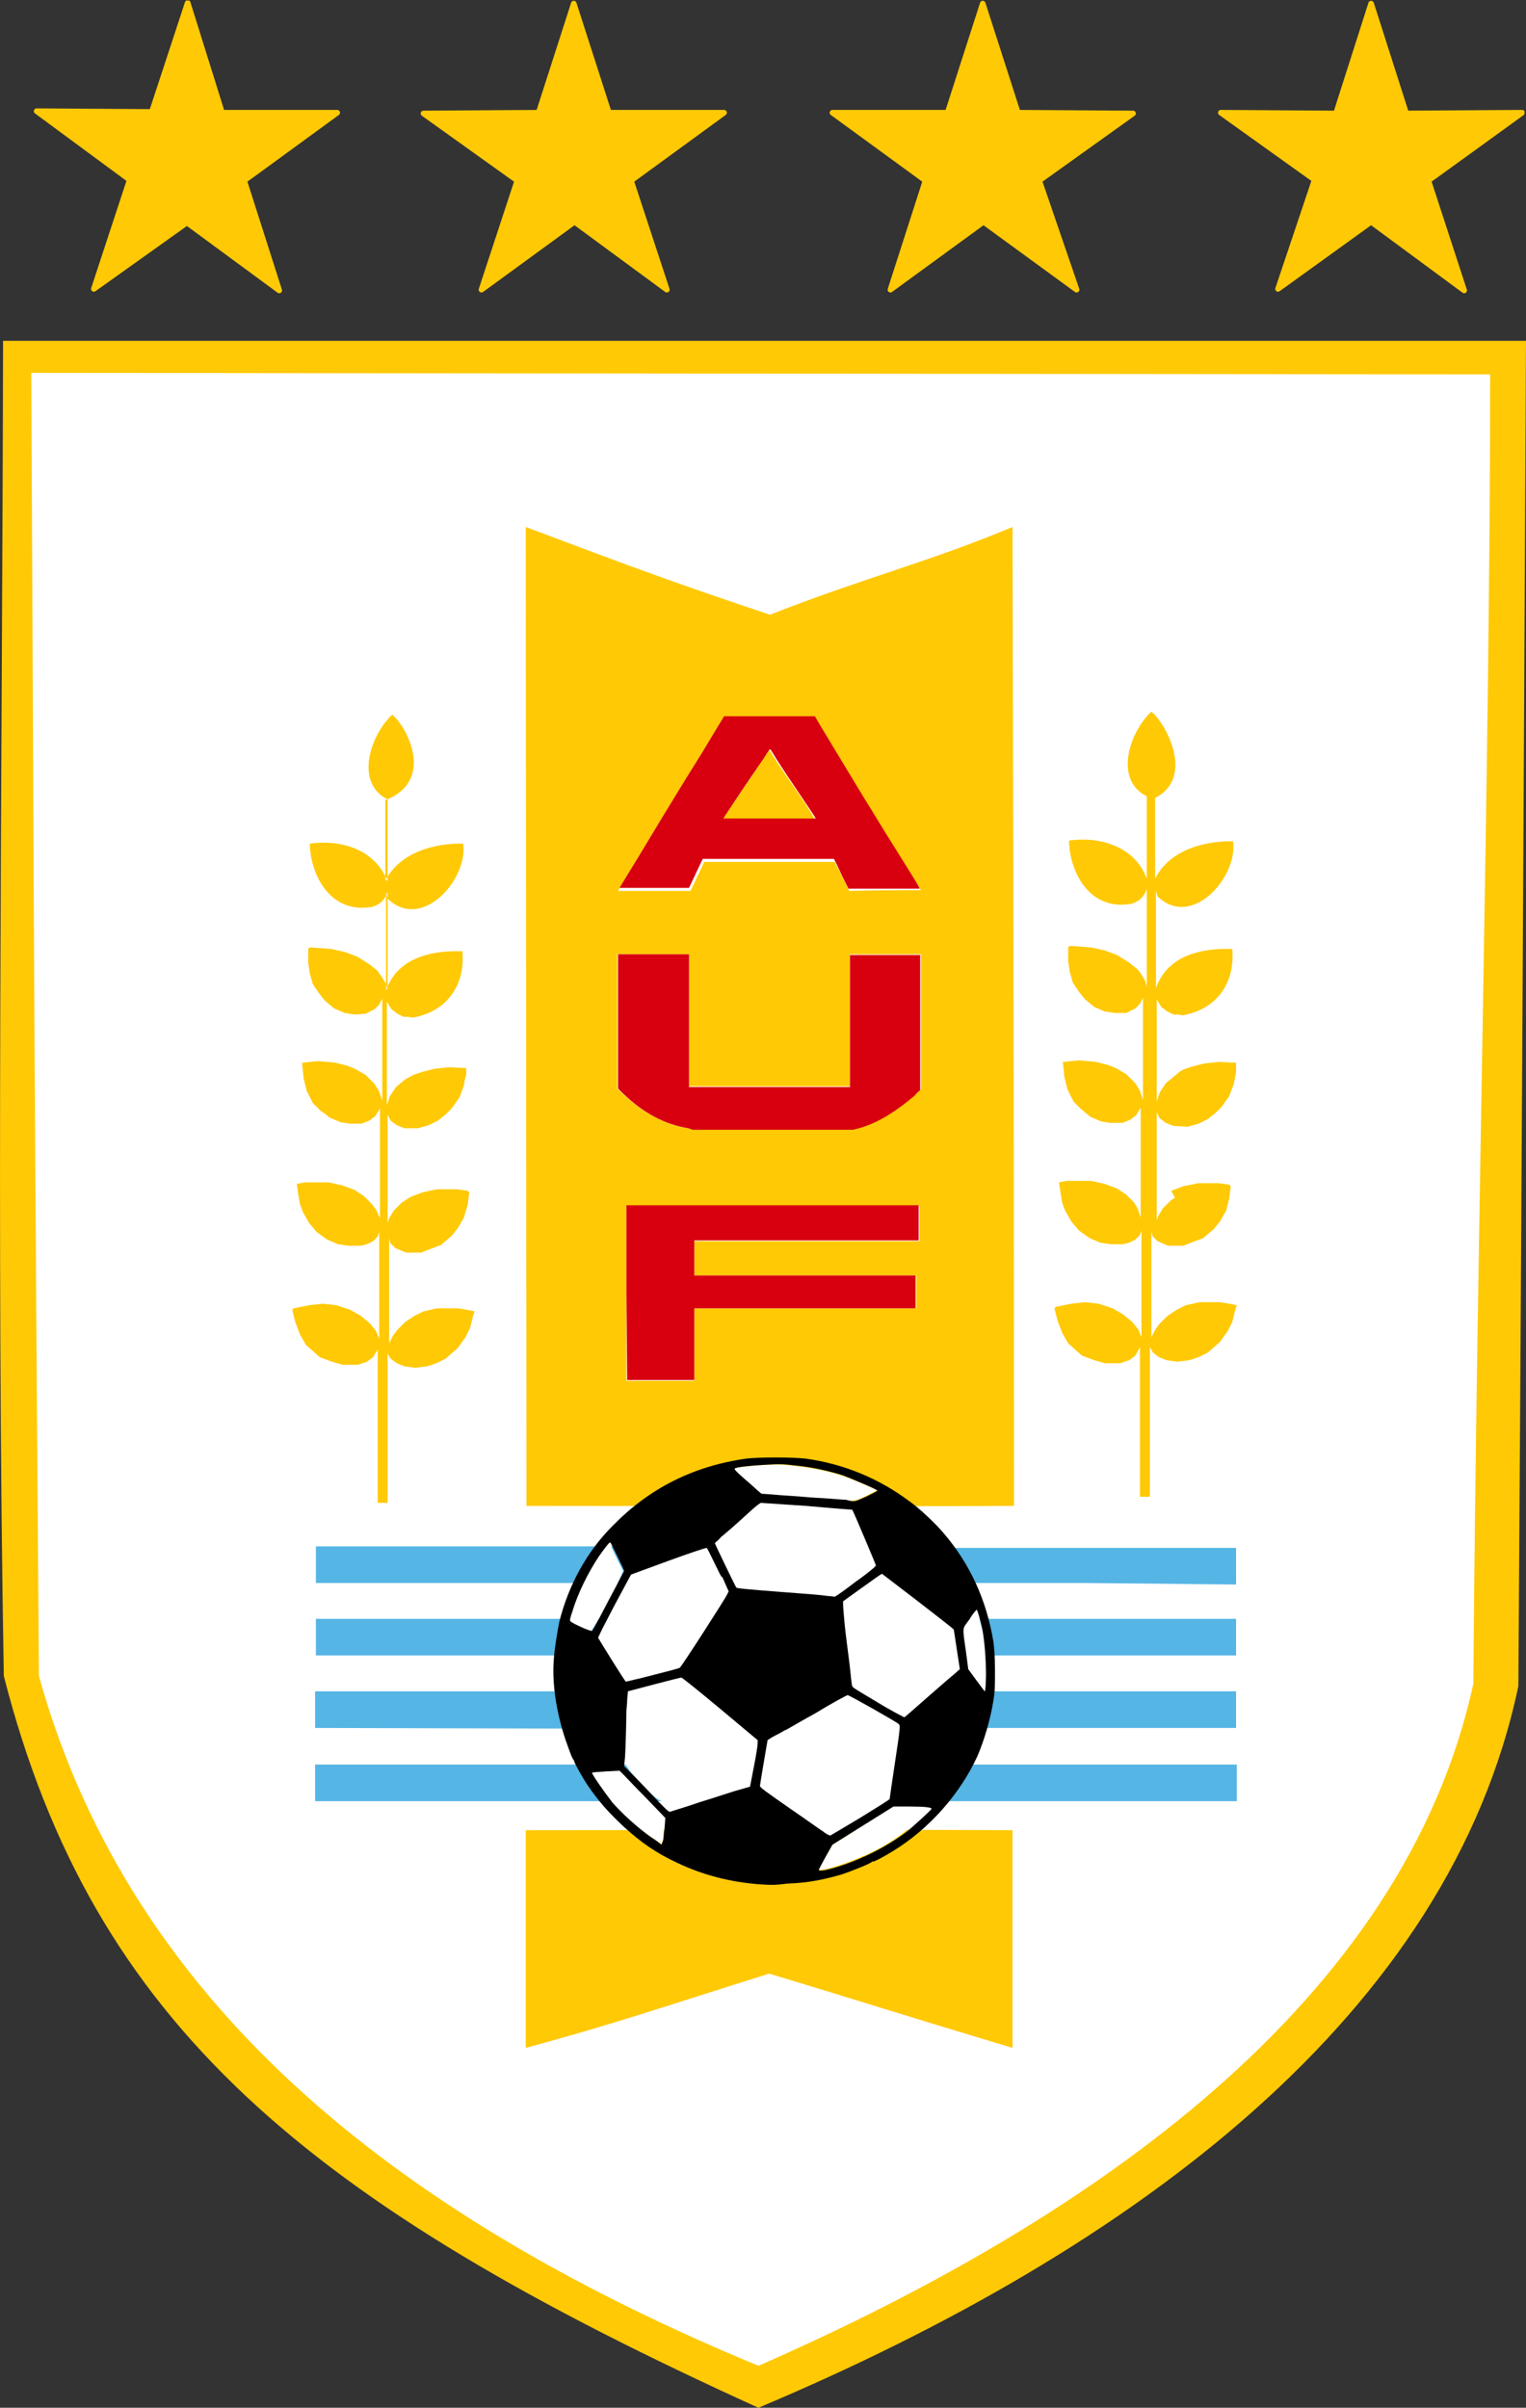 <svg xmlns="http://www.w3.org/2000/svg" xmlns:xlink="http://www.w3.org/1999/xlink" xml:space="preserve" id="katman_1" x="0" y="0" version="1.0" viewBox="180 42.03 200 315.57"><rect x="180" y="42.03" width="200" height="315.57" fill="#333333" stroke="none"/><style>.st0{fill:#fff}.st1{fill:#ffc905}.st3{fill:#d8000f}.st5{fill:#ffc905;stroke:#ffc905;stroke-width:.73;stroke-linejoin:round}</style><path d="M182.6 261.6c-.3-56.3.2-124.1-.7-173 69.4.4 122.8 0 195.5.5-.6 61.2-.2 107.6-1 173.9-8.6 35.5-60.9 79.3-96.2 91.5-61.3-13.4-94.2-81.6-97.6-92.9" class="st0"/><path d="M279.4 357.6c-59-26.8-87.2-50.2-98.9-95.9-1-56.8-.2-118.2-.1-175H380c-.3 58.8-.6 117.5-1 176.3-9 42.9-50 73.7-99.6 94.6m93.7-94.9c.4-56.7 2.2-121.2 2.2-171.6l-191.2-.2c.3 56.3.2 65.7 1 170.8 12.4 44.6 49.4 71.8 94.3 90.4 43.6-19.1 84.6-47.6 93.7-89.4" class="st1"/><path d="m248.9 111.1.1 128.3c21.3 0 42.5.1 63.8 0l.1-.1c0-40.9-.1-87.3-.2-128.2-10.7 4.5-19.3 6.6-31.8 11.5-14-4.7-18.4-6.4-32-11.5m82 24.2c-2.8 2.6-5 8.9-.6 11.1v10.8c-1.5-4.1-5.9-5.6-10.2-5 .1 4.3 2.8 9.2 8.1 8.3.9-.2 1.8-.9 2.1-2v12.9l-.1-.4-.1-.4-.3-.5-.3-.5-.3-.4-.2-.2-.5-.4-.5-.4-.8-.5-.8-.5-.8-.3-.8-.3-.9-.2-.9-.2-1.4-.1-1.4-.1-.1.1-.1.1v1.8l.1.7.1.7.2.7.2.7.4.6.4.6.4.5.4.5.6.5.6.5.7.3.7.3.7.1.7.1h1.4l.6-.3.6-.3.3-.3.3-.3.2-.4.2-.4v13.4l-.2-.6-.2-.6-.3-.5-.3-.5-.6-.6-.6-.6-.7-.4-.7-.4-.5-.2-.5-.2-.8-.2-.8-.2-1.1-.1-1.1-.1-1.9.2h-.2l.1 1 .1 1 .2.8.2.8.4.8.4.8.5.5.5.5.6.5.6.5.7.3.7.3.6.1.6.1h1.6l.5-.2.5-.2.4-.3.4-.3.3-.5.3-.5v14.4l-.2-.6-.2-.6-.5-.8-.5-.5-.5-.5-.6-.4-.6-.4-.8-.3-.8-.3-.9-.2-.9-.2h-3.2l-.5.1-.5.1.1.7.1.7.1.6.1.6.2.6.2.5.4.7.4.7.5.6.5.6.7.5.7.5.7.3.7.3.7.1.7.1h1.6l.4-.1.4-.1.4-.2.4-.2.3-.3.3-.3.1-.3.1-.3v14l-.2-.5-.2-.5-.4-.5-.4-.5-.6-.5-.6-.5-.7-.4-.7-.4-.9-.3-.9-.3-.9-.1-.9-.1-.9.1-.9.1-1 .2-1 .2-.2.2.2.8.2.8.3.8.3.8.4.7.4.7.9.8.9.8.8.3.8.3.7.2.7.2h2l.6-.2.6-.2.4-.3.4-.3.6-1.1v19.6h1.3v-19.6l.2.3.2.4.4.3.4.3.5.2.5.2.7.1.7.1.8-.1.8-.1.6-.2.6-.2.6-.3.6-.3.8-.7.8-.7.5-.7.5-.7.3-.6.3-.6.2-.8.2-.8.1-.3.1-.3-.5-.1-.5-.1-.6-.1-.6-.1h-2.7l-.9.2-.9.2-.6.3-.6.3-.6.4-.6.4-.5.5-.5.5-.3.4-.3.4-.5 1v-13.8l.1.3.1.3.3.3.3.3.7.3.7.3h2l.5-.2.5-.2.8-.3.8-.3.7-.6.7-.6.4-.5.4-.5.4-.7.4-.7.2-.8.2-.8.1-.8.1-.8-.1-.1-.1-.1-.7-.1-.7-.1h-2.6l-1 .2-1 .2-.8.3-.8.3.5.9-.6.4-.5.5-.5.5-.3.5-.3.5-.1.3-.1.3v-14.2l.2.4.2.4.4.3.4.3.5.2.5.2 1.9.1.7-.2.7-.2.6-.3.6-.3.5-.4.5-.4.8-.8.5-.7.5-.7.3-.8.3-.8.3-1.5v-1.3h-.6l-1.5-.1-1 .1-1 .1-.8.2-.8.2-.6.2-.6.2-.5.3-.6.5-.6.5-.6.5-.4.6-.4.6-.2.6-.2.6V173l.3.5.3.5.4.3.4.3.4.2.4.2h.6l.6.1c4.6-.8 6.9-4.4 6.5-8.7h-.8c-3.6 0-7.3 1-8.9 4.4l-.3.7v-12.8l.1.4.1.4c4.5 4.4 10.6-2.6 9.9-7.2-3.4-.1-8.3 1-10.2 4.9v-10.6c5.3-2.7 1.3-9.9-.5-11.3m-99.5.4c-2.8 2.6-5 8.9-.6 11.1v10.8c-1.5-4.1-5.9-5.6-10.2-5 .1 4.3 2.8 9.2 8.1 8.3.9-.2 1.8-.9 2.1-2v12.9l-.1-.4-.1-.4-.3-.5-.3-.5-.3-.4-.3-.4-.5-.4-.5-.4-.8-.5-.8-.5-.8-.3-.8-.3-.9-.2-.9-.2-1.4-.1-1.4-.1-.2.2v1.8l.2 1.4.2.7.2.7.4.6.4.6.4.5.4.5.6.5.6.5.7.3.7.3.7.1.7.1 1.3-.1.6-.3.6-.3.3-.3.3-.3.2-.4.2-.4v13.4l-.2-.6-.2-.6-.3-.5-.3-.5-.6-.6-.6-.6-.7-.4-.7-.4-.5-.2-.5-.2-.8-.2-.8-.2-1.1-.1-1.1-.1-1.9.2h-.1l-.1.1.1 1 .1 1 .2.8.2.8.4.8.4.8.5.5.5.5.6.4.6.5.7.3.7.3.6.1.6.1h1.6l.5-.2.5-.2.4-.3.4-.3.3-.5.3-.5v14.4l-.5-1.1-.3-.4-.3-.4-.5-.5-.5-.5-.6-.4-.6-.4-.8-.3-.8-.3-.9-.2-.9-.2h-3.2l-.5.1-.5.1.1.7.1.7.1.6.1.6.4 1.1.4.7.4.7.5.6.5.6.7.5.7.5.7.3.7.3.7.1.7.1h1.6l.4-.1.4-.1.4-.2.4-.2.3-.3.3-.3.1-.3.1-.3v14l-.2-.5-.2-.5-.4-.5-.4-.5-.6-.5-.6-.5-.7-.4-.7-.4-.9-.3-.9-.3-.9-.1-.9-.1-.9.1-.9.1-1 .2-1 .2-.2.2.2.8.2.8.3.8.3.8.4.7.4.7.9.8.9.8.8.3.8.3.7.2.7.2h2l.6-.2.6-.2.4-.3.4-.3.3-.5.3-.5V239h1.3v-19.6l.2.4.2.3.4.3.4.3.5.2.5.2.7.1.7.1.8-.1.8-.1.6-.2.6-.2.6-.3.6-.3.8-.7.8-.7.5-.7.5-.7.3-.6.3-.6.2-.8.2-.8.1-.3.1-.3-.5-.1-.5-.1-.6-.1-.6-.1h-2.7l-.9.2-.9.2-.6.3-.6.3-.6.4-.6.4-.5.5-.5.5-.3.4-.3.4-.5 1v-13.8l.1.4.1.3.3.3.3.3.7.3.7.3h2l.5-.2.5-.2.8-.3.8-.3.7-.6.7-.6.8-1 .4-.7.4-.7.5-1.7.1-.8.1-.8-.1-.1-.1-.1-.7-.1-.7-.1h-2.6l-1 .2-.9.2-.8.3-.8.3-.6.4-.6.4-.5.5-.5.5-.3.5-.3.5-.1.3-.1.3v-14.2l.4.8.4.3.4.3.5.2.5.2h1.8l.7-.2.7-.2.6-.3.6-.3.5-.4.5-.4.4-.4.4-.4.5-.7.5-.7.3-.8.3-.8.1-.7.2-.7v-.9h-.6l-1.5-.1-1 .1-1 .1-.8.2-.8.2-.6.2-.6.2-1.1.6-.6.5-.6.5-.4.6-.4.6-.2.6-.2.6v-13.6l.3.5.3.5.4.3.4.3.4.2.4.2h.6l.6.1c4.6-.8 6.9-4.4 6.5-8.7h-.8c-3.6 0-7.3 1-8.9 4.4l-.3.7V159l.1.4.1.4c4.5 4.4 10.6-2.6 9.9-7.2-3.4-.1-8.3 1-10.2 4.9v-10.6c6.7-2.6 2.7-9.8.9-11.2m43.5.3h11.9c5.3 8.8 8.1 13.5 13.9 22.7-2.8 0-6.1 0-9.4.1-.6-1.2-1.2-2.5-1.9-3.8h-17.1l-1.8 3.8H261c4.7-7.9 8.7-14.4 13.9-22.8m5.9 4.3c-1.8 2.8-4 6-6.1 9.1h12.1c-1.6-2.8-4-5.9-6-9.1M261 167.1h9.3v17.3h21.1v-17.3h9.3v17.7c-2.2 2-5.3 4.5-9 5.2h-20.8c-4-.4-7.3-2.6-10-5.3v-17.6zm1.1 33h38.4v4.6H271v4.5h29.1v4.3H271v9.5h-8.9zm-13.2 81.8v28.5h.1c11.2-3 18.4-5.5 31.8-9.7 13.6 4.1 15.8 4.9 31.8 9.7h.1v-28.5c-20.9-.1-42.6 0-63.8 0" class="st1"/><path d="M266.7 278.1h-45.4v-4.8H262l.6.9.6.7.6.7.8.8.8.8.6.5zm52.7 0h-22.7l1-.8 1-.8.8-.9.8-.9.6-.7.6-.7h40.6v4.8zm-60.1-9.5-38-.1v-4.8H258l.1.8.1.8.2.9.2.9.3.7zm63.8-.1h-19l.2-.3.2-.3.3-1.2.3-1.2.1-.9.1-.9H342v4.8zm-65-9.5h-36.7v-4.8h37.9v.1l-.4 1.2-.4 1.2-.2 1.1zm83.9 0h-36.7l-.1-.6-.1-.6-.2-.7-.2-.7-.3-.9-.3-.9-.1-.4h38zm-80.1-9.5h-40.5v-4.8h45.2l-1.6 1.4-1.6 1.4zm59.9 0h-20.3l-.7-.8-.7-.8-1-1-1-1h-.2l-.6-.5-.6-.5H342v4.8z" style="fill:#55b5e5"/><path d="M282.5 234c-1.5-.1-4.9.2-6 .4-.4.1-.4.1-.2.4.2.2 2.3 2.2 2.8 2.6.2.2.4.4.5.4.1.1.1.1.9.1 1.3.1 2.9.2 6.5.5 2.1.2 3.6.3 4 .3h.6c.4 0 .5 0 1-.2.6-.2 2.2-1.1 2.3-1.1 0 0 0-.1-.1-.1-.5-.3-2.4-1.1-3.7-1.6-2.3-.9-5.7-1.5-8.6-1.7m-2.8 5-.2.1c-.2.2-.6.5-2.2 1.9-1.8 1.6-2.5 2.2-2.7 2.3-.1 0-.1.1-.1.1l-.4.4-.3.3c0 .1.2.5.8 1.9 1.1 2.4 1.8 3.9 1.9 3.9.1.1.9.2 5.7.6 4.6.4 6.4.5 7 .6.3 0 .4 0 .8-.2.9-.6 3.9-2.9 4.6-3.5l.3-.2-.1-.3c-.4-.9-1.6-3.9-2.4-5.8-.4-1-.5-1.2-.6-1.3-.1 0-4.2-.3-11.4-.9zm-5.1 4.4q.15 0 0 0c.1.1.1.1 0 .1 0 .1-.1.1 0-.1-.1 0 0 0 0 0m-14.8.8c-.1.1-.7.7-1.5 1.9-1.1 1.5-2.1 3.6-2.9 5.5-.2.6-.4 1.1-.6 1.8-.1.4-.2.7-.2.8s-.1.2-.1.2c0 .1.2.2 1 .6.7.3 1.3.6 1.7.7.1 0 .2.1.2.1.1 0 .3-.3.9-1.3.8-1.4 2.9-5.4 3.3-6.4l.1-.2-.1-.1c-.2-.4-1.3-2.6-1.6-3.3-.1-.3-.1-.3-.2-.3m12.9.7-.6.2c-1 .3-2.6.9-7.4 2.6-1.1.4-2 .7-2 .7s-2.6 4.9-3 5.7c-.5 1-1.2 2.3-1.3 2.5l-.1.1.2.4c.6.9 2.1 3.4 2.9 4.7l.5.7h.1c.1 0 .6-.1 1.1-.3 2-.5 1.9-.5 1.9-.5 0-.1.1-.1.2 0l1.9-.4c1.5-.4 1.8-.5 2-.6.1-.1.2-.3.4-.6 1.3-2 3.2-4.9 4.4-6.8s1.3-2 1.5-2.3l.1-.2-.2-.5c-.3-.7-.5-1.1-.5-1.2 0 0 0-.1-.1-.1-.1-.1-.6-1-1-1.9-.4-1.1-.9-2-1-2.2m22.8 3.4c-.1 0-1.1.7-3.1 2.2-.8.6-1.5 1.1-1.7 1.2l-.3.2v.3c0 .2 0 .6.1 1 .1.9 1 9 1.1 9.5.1.4.1.4.7.8s3.9 2.3 5.6 3.2c.3.2.6.3.6.3.1 0 1.6-1.3 4.6-4 1.2-1 1.2-1.1 1.2-1.2s0-.1.1-.1h.1s.1-.1.3-.2.5-.4.7-.6l.4-.4-.2-1.5c-.3-2.1-.5-3.1-.6-3.5 0-.1 0-.1-.5-.5-2.1-1.5-9-6.7-9.1-6.7m-20.9.4q.15 0 0 0c.1.1.1.1 0 .1zm33.4 4.4c-.1 0-1.4 1.8-1.6 2.1-.2.4-.2.7 0 2.3.1.5.2 1.5.3 2.2l.2 1.2.7 1c.4.6.9 1.2 1.1 1.4s.3.4.3.4.1-.7.2-1.3v-3.3c-.1-1.6-.3-2.6-.5-3.7-.3-1.2-.6-2.3-.7-2.3m-38.8 8.7c-.1 0-.8.2-1.7.4l-5.2 1.3s-.1.5-.1 1.4v.7l.1.2.1.2-.1.1-.1.1v1c0 1.8-.2 4.7-.2 5.4v.7l.3.3 2.5 2.5c2.2 2.3 2.9 3 3.1 3.1.1.1.1 0 .3 0 .5-.1 2.1-.6 4.2-1.3 2-.6 2.1-.7 2.1-.7 0-.1.1-.1.1 0h.1s.9-.3 1.9-.6l1.8-.6.4-2.1c.5-3 .7-4 .6-4.1 0 0-3.2-2.7-6.1-5.1-1.6-1.3-3.3-2.7-3.7-3-.2.1-.4.1-.4.1m21.9 2.5-.2.1c-.5.3-2.4 1.3-5.2 2.9-1.7.9-2.7 1.5-2.9 1.6-.1.1-.2.1-.1.1 0 0 .1 0 .1.1s0 .1-.1.1c0 0-.1 0-.1-.1l-.3.1c-.1.1-.6.4-1 .6s-.8.4-.8.5c0 0-.3 1.7-.7 4.1-.3 1.8-.3 1.9-.3 2 .2.2.8.7 5.1 3.7 1.4 1 2.6 1.8 2.8 2s.3.2.3.2h.1c.1 0 .1 0 .1.1v.1s.5.3.6.4c.1 0 .2.1.2.1.1 0 .6-.3 1.7-1 1.5-.9 5.4-3.4 6-3.7.1-.1.2-.1.2-.2s.3-1.9.6-4c.8-5.3.8-5.5.6-5.7s-4.9-3-6.3-3.6zm-29.9 9.8h-.9c-2 .1-2.5.2-2.7.2-.1 0-.1 0-.1.1.1.4 1.8 2.7 2.8 3.9 1.2 1.4 3 3 4.6 4.2.4.3 1.3.9 1.6 1.1.1.1.2.1.2.1l.2-.6c0-.3.1-1.2.2-2v-.9c-.4-.5-5-5.2-5.5-5.8-.2-.1-.4-.3-.4-.3m35.9 4.7-4 2.5-4 2.5-.8 1.4c-.7 1.3-1 1.8-1 1.9h.1c.3.1 2.6-.5 4.5-1.3 1-.4 1.1-.4 1.1-.5s.1-.1.1 0 1.5-.7 2.5-1.2c1.2-.7 2.4-1.5 3.2-2.2 1-.8 3.2-2.8 3.2-2.9 0-.2-1-.2-3.4-.2z" class="st0"/><path d="M279.6 289c-3.9-.3-7.4-1.2-10.8-2.8-2.8-1.3-4.8-2.7-7.1-4.8-2-1.9-3.1-3.1-4.7-5.4-.6-.9-1.6-2.7-1.7-3 0-.1-.1-.2-.1-.3-.2-.1-.6-1.3-1.1-2.7-1.2-3.6-1.8-7.5-1.5-10.7.1-1.4.5-3.7.7-4.7 1.2-4.8 3.6-9.2 7-12.6 4.8-4.9 10.5-7.8 17.5-8.8 1.7-.2 6-.2 7.8 0 5 .7 9.6 2.6 13.6 5.6 1.3.9 3.5 3 4.5 4.2 3.5 4.1 5.6 8.8 6.5 14.2.1.8.2 1.7.2 3.7 0 2.3 0 2.8-.2 4-.4 2.5-1.2 5.2-2.1 7.3-2.3 5-6.3 9.5-11 12.4-1.3.8-2.6 1.5-2.7 1.4 0 0-.1 0-.2.1-.2.2-2.4 1.1-3.9 1.6-2.4.7-4.4 1.1-7.1 1.2-1.6.2-2 .2-3.6.1m9.5-2.1c3.5-1 6.9-2.7 9.6-4.7.8-.6 3.4-3 3.4-3.1 0-.2-1-.3-2.9-.3h-2.1l-4 2.5-4 2.5-.9 1.6c-.5.9-.9 1.7-.9 1.7.1.2.7.1 1.8-.2m-22.2-3.6c.1-.3.1-1.1.2-1.7l.1-1.3-2.5-2.6c-1.4-1.4-2.7-2.8-3-3.1l-.5-.5-1.8.1c-1.5.1-1.8.1-1.8.2 0 .2 1.6 2.5 2.6 3.8 1.3 1.5 3.4 3.4 5.1 4.6.8.5 1.4 1 1.4 1s.1-.3.2-.5m25.8-3c2.1-1.3 3.9-2.4 3.9-2.5 0 0 .3-2.2.7-4.8.7-4.6.7-4.8.5-5-.3-.3-6.5-3.8-6.7-3.8-.1 0-2 1-4.1 2.3-2.2 1.2-4 2.3-4.1 2.3s-.2.1-.2.1-.5.3-1.1.6-1 .6-1 .6-1 5.8-1 6 .7.7 4 3c2.2 1.5 4.1 2.9 4.2 2.9.3.3.9.6 1 .6-.1.1 1.7-1 3.9-2.3m-20.9-2.1c2-.6 4.3-1.4 5.1-1.6l1.4-.4.5-2.6c.3-1.5.5-2.8.5-3.1v-.4l-4.9-4.1c-3-2.5-5-4.1-5.1-4.1s-1.7.4-3.6.9l-3.4.9-.1 1.1c0 .6-.1 1.2-.1 1.4 0 .6-.1 5.3-.2 6.3l-.1 1 .6.6c.3.3 1.7 1.7 2.9 3 1.7 1.8 2.3 2.4 2.5 2.4.2-.1 2-.6 4-1.3m29.5-13.5c1.6-1.4 3.2-2.8 3.7-3.2l.8-.7-.4-2.6c-.2-1.4-.4-2.6-.4-2.6-.6-.6-9.4-7.3-9.4-7.3-.1 0-1.2.8-2.6 1.8l-2.5 1.8v.5c0 .3.1 1.4.2 2.5s.4 3.3.6 4.9.3 3.1.4 3.2c0 .2.4.4 3.4 2.2 1.8 1.1 3.4 1.9 3.4 1.9 0 .1 1.3-1.1 2.8-2.4m7.9-2.3c.1-1.6-.1-4.8-.4-6.6-.3-1.4-.7-2.8-.8-2.8 0 0-.5.5-.9 1.2-1 1.4-1 .8-.5 4.3l.3 2.3 1.1 1.5c.6.8 1.1 1.5 1.1 1.4s.1-.6.1-1.3m-45.3-.4c4.3-1.1 5.1-1.3 5.2-1.4.2-.1 6-9.1 6.2-9.6l.2-.4-.4-.9c-.2-.5-.4-.9-.4-.9s0-.1-.1-.1-.5-.9-1-1.9-.9-1.9-1-1.9-2 .6-5 1.7l-4.9 1.8-2.2 4.1c-1.2 2.3-2.2 4.2-2.1 4.2.1.2 3.5 5.7 3.6 5.7 0 .1.9-.2 1.9-.4m-4.2-10.1c1.1-2.1 2.1-3.9 2.1-4s-1.7-3.6-1.8-3.7-.5.4-1.5 1.8c-1.4 2.1-2.8 4.9-3.5 7.3-.2.5-.3 1-.3 1.1s.2.3 1.3.8c.8.4 1.5.6 1.6.6 0 0 .3-.4 2.1-3.9m32.5-2.6c1.7-1.2 2.6-2 2.6-2.1s-3-7.2-3.1-7.3c0 0-2.7-.2-6-.5l-6-.4-.3.2c-.2.1-1.3 1.1-2.5 2.2s-2.2 1.9-2.3 2c-.1 0-.1.1-.1.1l-.4.4c-.2.2-.4.3-.4.4s2.7 5.7 2.8 5.8 1 .2 6.2.6c2.7.2 5.3.4 5.7.5.4 0 .9.1 1 .1.2-.1.7-.4 2.8-2m1.3-11.1c.8-.4 1.4-.7 1.5-.8s-3.2-1.5-4.5-2c-1.9-.6-4.1-1.1-6.3-1.3-1.6-.2-2-.2-3.7-.1-2 .1-4 .3-4.2.5-.1.1.2.4 1.1 1.2.7.6 1.5 1.3 1.8 1.6l.6.5 1.4.1c.8.1 3.1.2 5.2.4 2.1.1 4.1.3 4.5.3 1.1.3 1 .3 2.6-.4"/><path d="M261.2 158.4c.1-.2 1.9-3.1 4-6.6s5.1-8.4 6.8-11.1l2.9-4.8h11.9l.7 1.2c4.4 7.3 7.1 11.8 11.5 18.8 1.3 2.1 1.6 2.6 1.5 2.6h-9.3l-.8-1.6c-.4-.9-.8-1.7-.9-1.9l-.2-.4h-17.2l-.9 1.9-.9 1.9H261zm25.7-9.1c0-.1-1.1-1.7-2.5-3.8-1.7-2.5-2.6-3.9-3.2-4.9-.1-.2-.3-.4-.3-.4s-.3.4-.6.9-1.3 1.9-2.1 3.1c-1.9 2.8-3.4 5.1-3.4 5.1h12.1M270.2 189.9c-3.1-.5-5.9-2-8.6-4.6l-.6-.6v-17.6h9.3v17.4h21.1v-17.3h9.2v17.7l-.1.1c-.1.1-.4.3-.6.6-2.7 2.3-5.2 3.8-7.7 4.4l-.4.1h-21zM262.1 211.5V200h38.3v4.6H271v4.6h29v4.3h-29v9.4h-8.8z" class="st3"/><defs><path id="SVGID_1_" d="M184.4 42.1h195.4v38.4H184.4z"/></defs><clipPath id="SVGID_2_"><use xlink:href="#SVGID_1_" style="overflow:visible"/></clipPath><g style="clip-path:url(#SVGID_2_)"><path d="m379.5 56.8-12.3 8.9 4.7 14.4-12.2-9-12.2 8.8 4.8-14.3-12.3-8.8 15.1.1 4.6-14.4 4.6 14.4zM321.1 80l-12.2-8.9-12.2 8.9 4.6-14.3-12.2-8.9h15.1l4.6-14.3 4.6 14.3 15.1.1-12.3 8.8zM255.3 71.1 243.1 80l4.7-14.3-12.3-8.8 15.1-.1 4.6-14.3 4.6 14.3h15.1l-12.2 8.9 4.7 14.3zM192.3 79.9l4.7-14.3-12.2-9 15.1.1 4.7-14.3 4.5 14.4h15.1L212 65.7l4.6 14.4-12.1-8.9z" class="st5"/></g></svg>